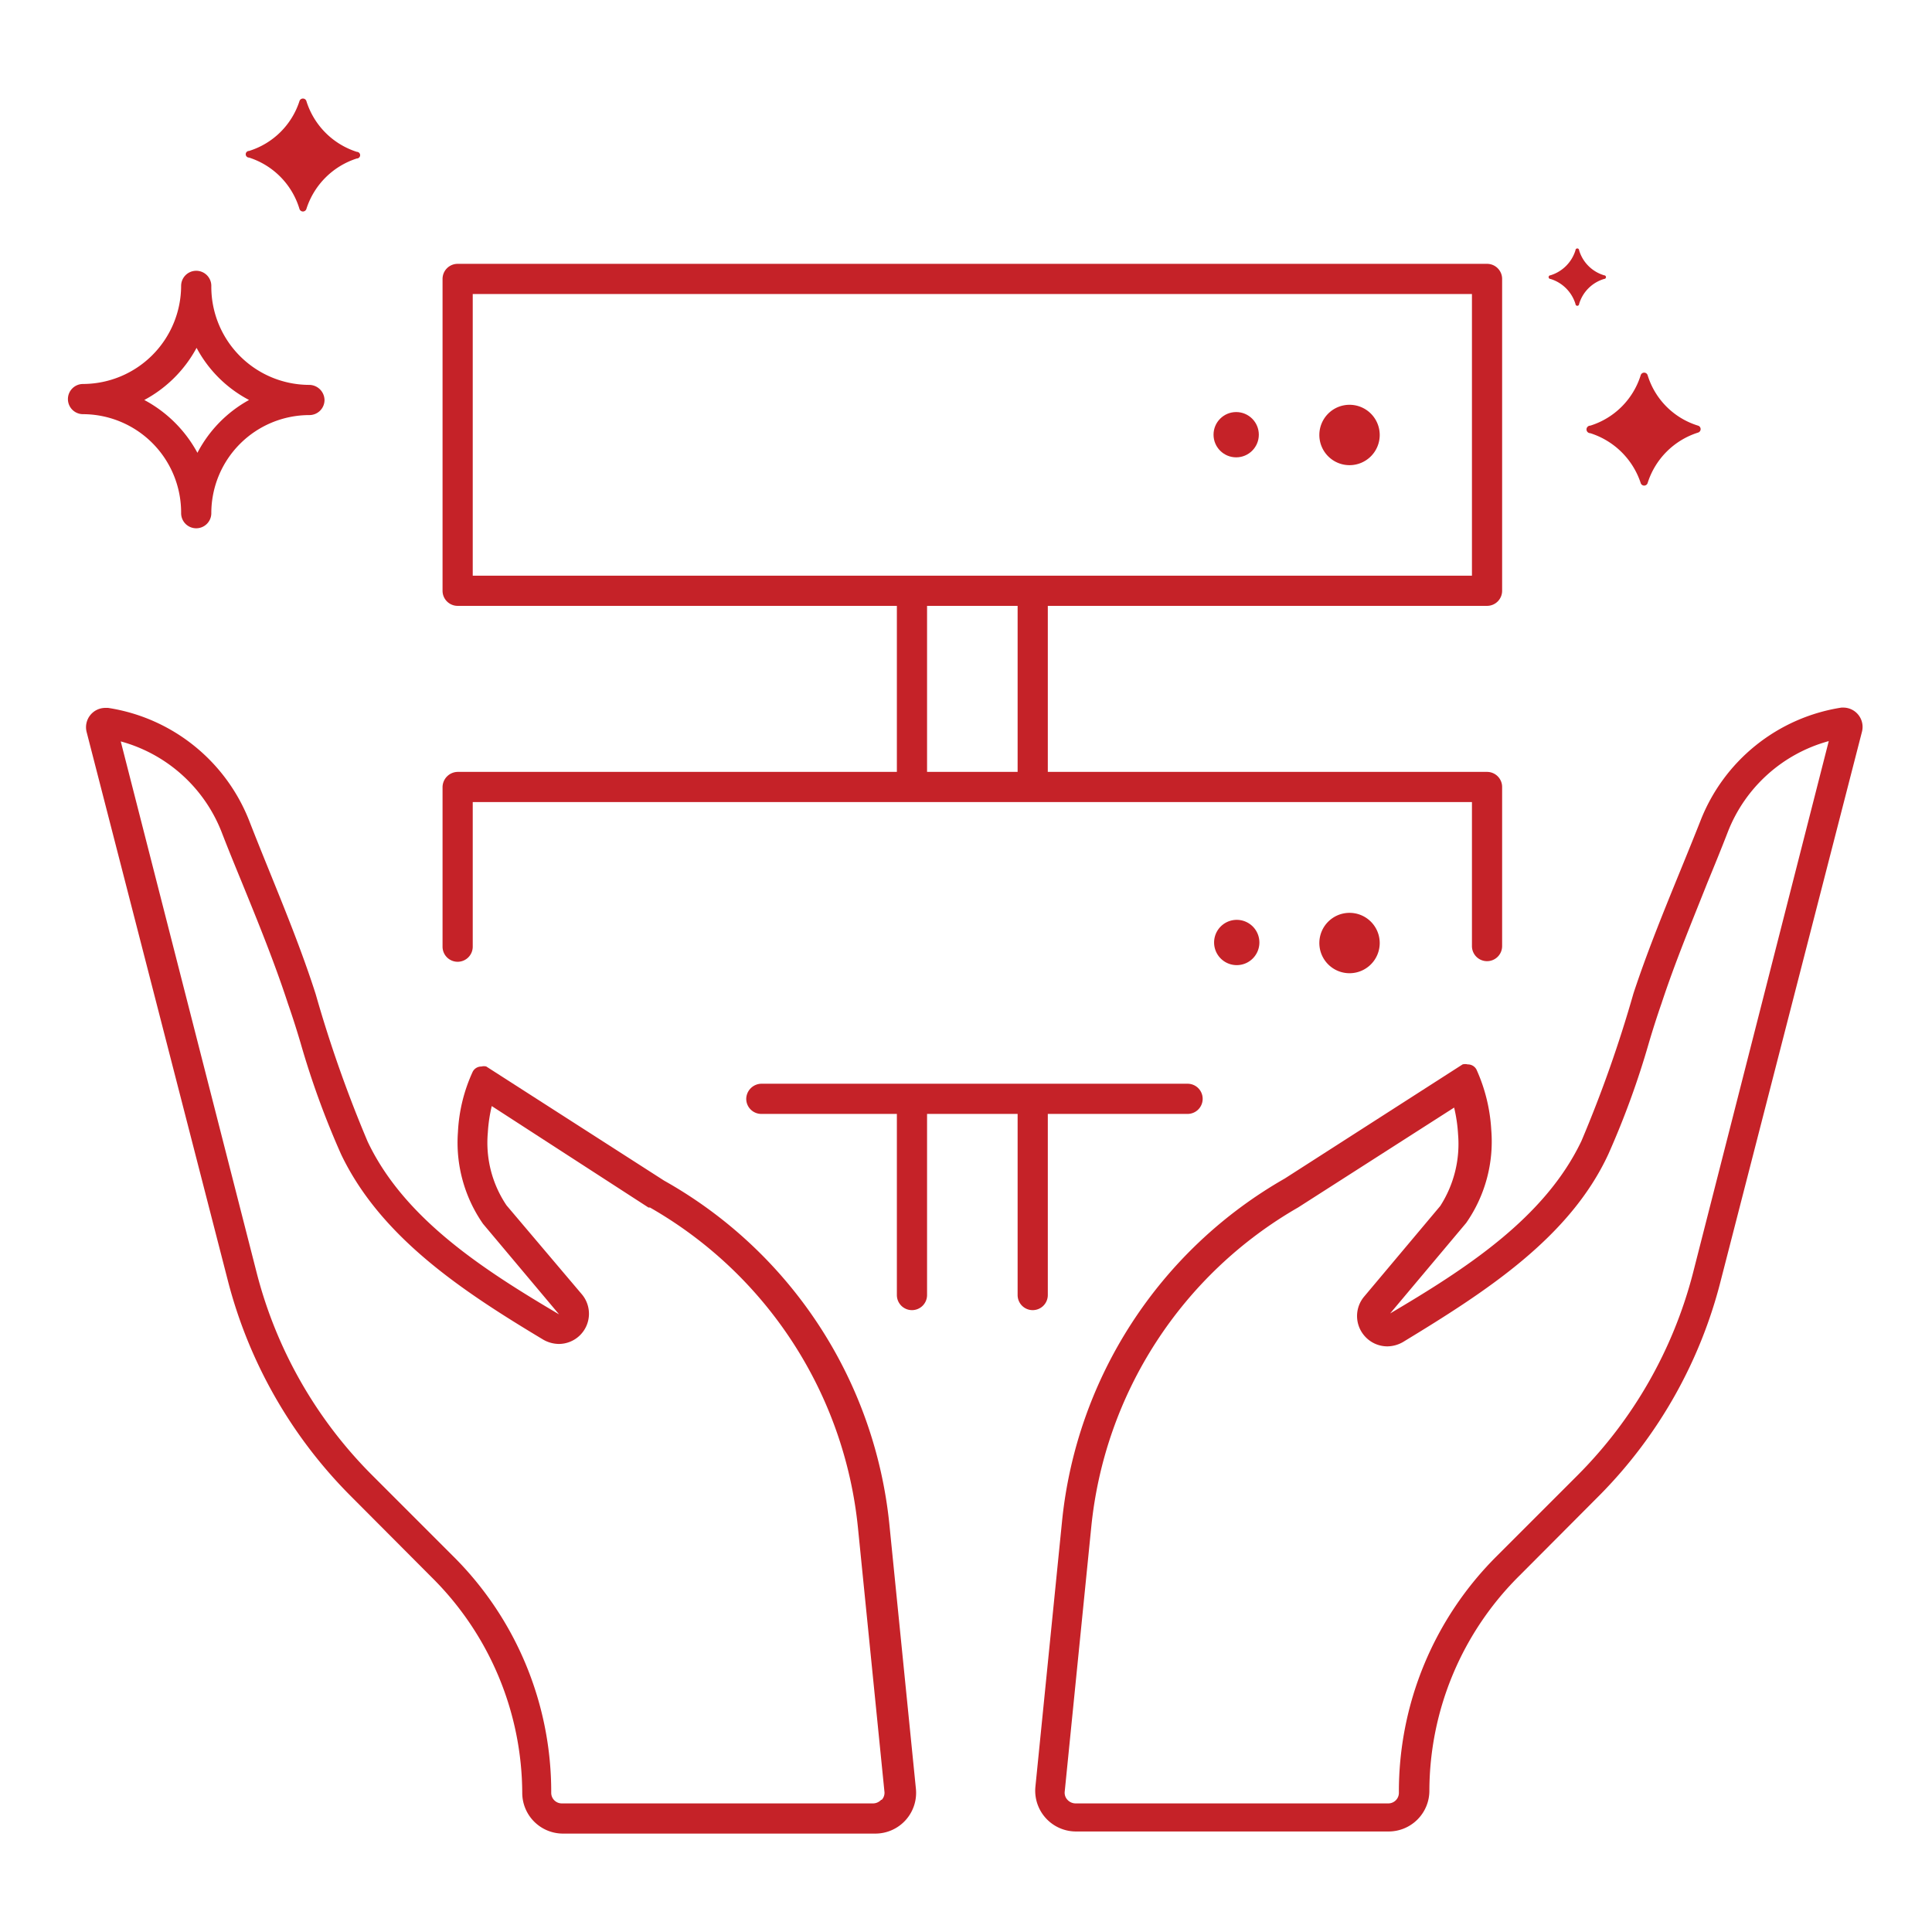 <svg id="Layer_1" data-name="Layer 1" xmlns="http://www.w3.org/2000/svg" viewBox="0 0 64 64"><path d="M61.08,23.44H61a6,6,0,0,0-4.67,3.75c-.75,1.9-1.58,3.78-2.22,5.72a42.16,42.16,0,0,1-1.72,4.88c-1.22,2.57-3.87,4.26-6.34,5.72l2.52-3a4.71,4.71,0,0,0,.83-3.08,5.6,5.6,0,0,0-.49-2,.32.32,0,0,0-.29-.17.35.35,0,0,0-.17,0l-5.89,3.78a14.78,14.78,0,0,0-7.38,11.37l-.88,8.77a1.35,1.35,0,0,0,1.34,1.49H46a1.35,1.35,0,0,0,1.35-1.35,10.06,10.06,0,0,1,3-7.14l2.67-2.68A15.51,15.51,0,0,0,57,42.43l4.68-18.19A.64.64,0,0,0,61.08,23.44Zm-5,18.74a14.69,14.69,0,0,1-3.82,6.69l-2.67,2.67a11,11,0,0,0-3.25,7.85.35.35,0,0,1-.35.35H35.62a.37.37,0,0,1-.26-.12.34.34,0,0,1-.09-.27l.88-8.77A13.79,13.79,0,0,1,43,40l0,0,5.17-3.31a5,5,0,0,1,.13.88,3.8,3.8,0,0,1-.59,2.38l-2.52,3a1,1,0,0,0,0,1.29,1,1,0,0,0,.77.36,1.06,1.06,0,0,0,.51-.14C49.22,42.79,52,41,53.28,38.23a28.13,28.13,0,0,0,1.34-3.68c.13-.44.27-.88.42-1.31.44-1.34,1-2.69,1.52-4,.23-.56.46-1.12.68-1.69a5,5,0,0,1,3.34-3Z" style="fill:#c52228"/><path d="M22,39.11l-5.89-3.78a.29.29,0,0,0-.16,0,.32.32,0,0,0-.29.17,5.39,5.39,0,0,0-.49,2A4.71,4.71,0,0,0,16,40.54l2.52,3c-2.47-1.46-5.12-3.15-6.34-5.72a42.16,42.16,0,0,1-1.72-4.88C9.84,31,9,29.1,8.26,27.2a6,6,0,0,0-4.68-3.75H3.49a.64.64,0,0,0-.62.8L7.55,42.43a15.61,15.61,0,0,0,4.08,7.14l2.67,2.68a10.11,10.11,0,0,1,3,7.14,1.35,1.35,0,0,0,1.35,1.35H29a1.35,1.35,0,0,0,1.34-1.49l-.88-8.77A14.77,14.77,0,0,0,22,39.11Zm7.19,20.51a.37.37,0,0,1-.26.12H18.61a.35.35,0,0,1-.35-.35A11,11,0,0,0,15,51.54l-2.67-2.67a14.62,14.62,0,0,1-3.82-6.68L4,24.56a5,5,0,0,1,3.34,3c.22.57.45,1.13.68,1.69.53,1.3,1.08,2.65,1.52,4,.15.43.29.87.42,1.31a28.13,28.13,0,0,0,1.34,3.68C12.62,41,15.35,42.79,18,44.38a1.06,1.06,0,0,0,.51.14,1,1,0,0,0,.76-1.65l-2.49-2.94a3.71,3.71,0,0,1-.62-2.41,5,5,0,0,1,.13-.88L21.48,40l.05,0a13.81,13.81,0,0,1,6.89,10.6l.88,8.77A.34.34,0,0,1,29.21,59.62Z" style="fill:#c52228"/><path d="M9.92,6.92a.12.12,0,0,0,.23,0,2.58,2.58,0,0,1,1.67-1.67.11.11,0,0,0,0-.22,2.57,2.57,0,0,1-1.67-1.68.12.12,0,0,0-.23,0A2.55,2.55,0,0,1,8.25,5a.11.11,0,0,0,0,.22A2.56,2.56,0,0,1,9.92,6.92Z" style="fill:#c52228"/><path d="M6,17a.5.5,0,0,0,.5.5A.5.5,0,0,0,7,17a3.25,3.25,0,0,1,3.25-3.25.5.5,0,0,0,.5-.5.51.51,0,0,0-.5-.5A3.25,3.25,0,0,1,7,9.47a.5.5,0,0,0-.5-.5.5.5,0,0,0-.5.5,3.26,3.26,0,0,1-3.25,3.25.5.5,0,0,0-.5.5.5.5,0,0,0,.5.5A3.26,3.26,0,0,1,6,17Zm.5-5.5a4.16,4.16,0,0,0,1.75,1.75A4.22,4.22,0,0,0,6.54,15a4.3,4.3,0,0,0-1.76-1.75A4.24,4.24,0,0,0,6.54,11.47Z" style="fill:#c52228"/><path d="M52.19,10.07a.06.06,0,0,0,.12,0,1.23,1.23,0,0,1,.83-.83.06.06,0,0,0,0-.12,1.23,1.23,0,0,1-.83-.83.06.06,0,0,0-.12,0,1.25,1.25,0,0,1-.83.83.06.06,0,0,0,0,.12A1.25,1.25,0,0,1,52.19,10.07Z" style="fill:#c52228"/><path d="M52.68,14.35A2.58,2.58,0,0,1,54.35,16a.12.12,0,0,0,.23,0,2.56,2.56,0,0,1,1.67-1.67.12.12,0,0,0,0-.23,2.52,2.52,0,0,1-1.67-1.67.12.12,0,0,0-.23,0,2.54,2.54,0,0,1-1.67,1.67A.12.12,0,0,0,52.68,14.35Z" style="fill:#c52228"/><path d="M34.71,42.9v-6h4.63a.5.5,0,0,0,.5-.5.5.5,0,0,0-.5-.5H25.22a.51.51,0,0,0-.5.5.5.5,0,0,0,.5.5h4.49v6a.5.5,0,0,0,.5.5.5.5,0,0,0,.5-.5v-6h3v6a.5.5,0,0,0,.5.5A.5.5,0,0,0,34.71,42.9Z" style="fill:#c52228"/><path d="M44,13.7a1,1,0,1,0,1.41,0A1,1,0,0,0,44,13.7Z" style="fill:#c52228"/><circle cx="40.95" cy="14.4" r="0.75" style="fill:#c52228"/><path d="M15.16,31.86a.5.5,0,0,0,.5-.5V26.57h33.1v4.77a.5.5,0,0,0,.5.5.5.5,0,0,0,.5-.5V26.07a.5.5,0,0,0-.5-.5H34.71v-5.5H49.26a.5.5,0,0,0,.5-.5V9.24a.5.5,0,0,0-.5-.5H15.16a.5.5,0,0,0-.5.5V19.57a.5.5,0,0,0,.5.5H29.71v5.5H15.16a.51.51,0,0,0-.5.5v5.29A.5.5,0,0,0,15.16,31.86Zm.5-22.12h33.1v9.33H15.66ZM30.71,20.07h3v5.5h-3Z" style="fill:#c52228"/><path d="M44,30.53a1,1,0,1,0,1.41,0A1,1,0,0,0,44,30.53Z" style="fill:#c52228"/><path d="M40.42,30.71a.75.75,0,0,0,1.06,1.06.75.75,0,1,0-1.06-1.06Z" style="fill:#c52228"/></svg>